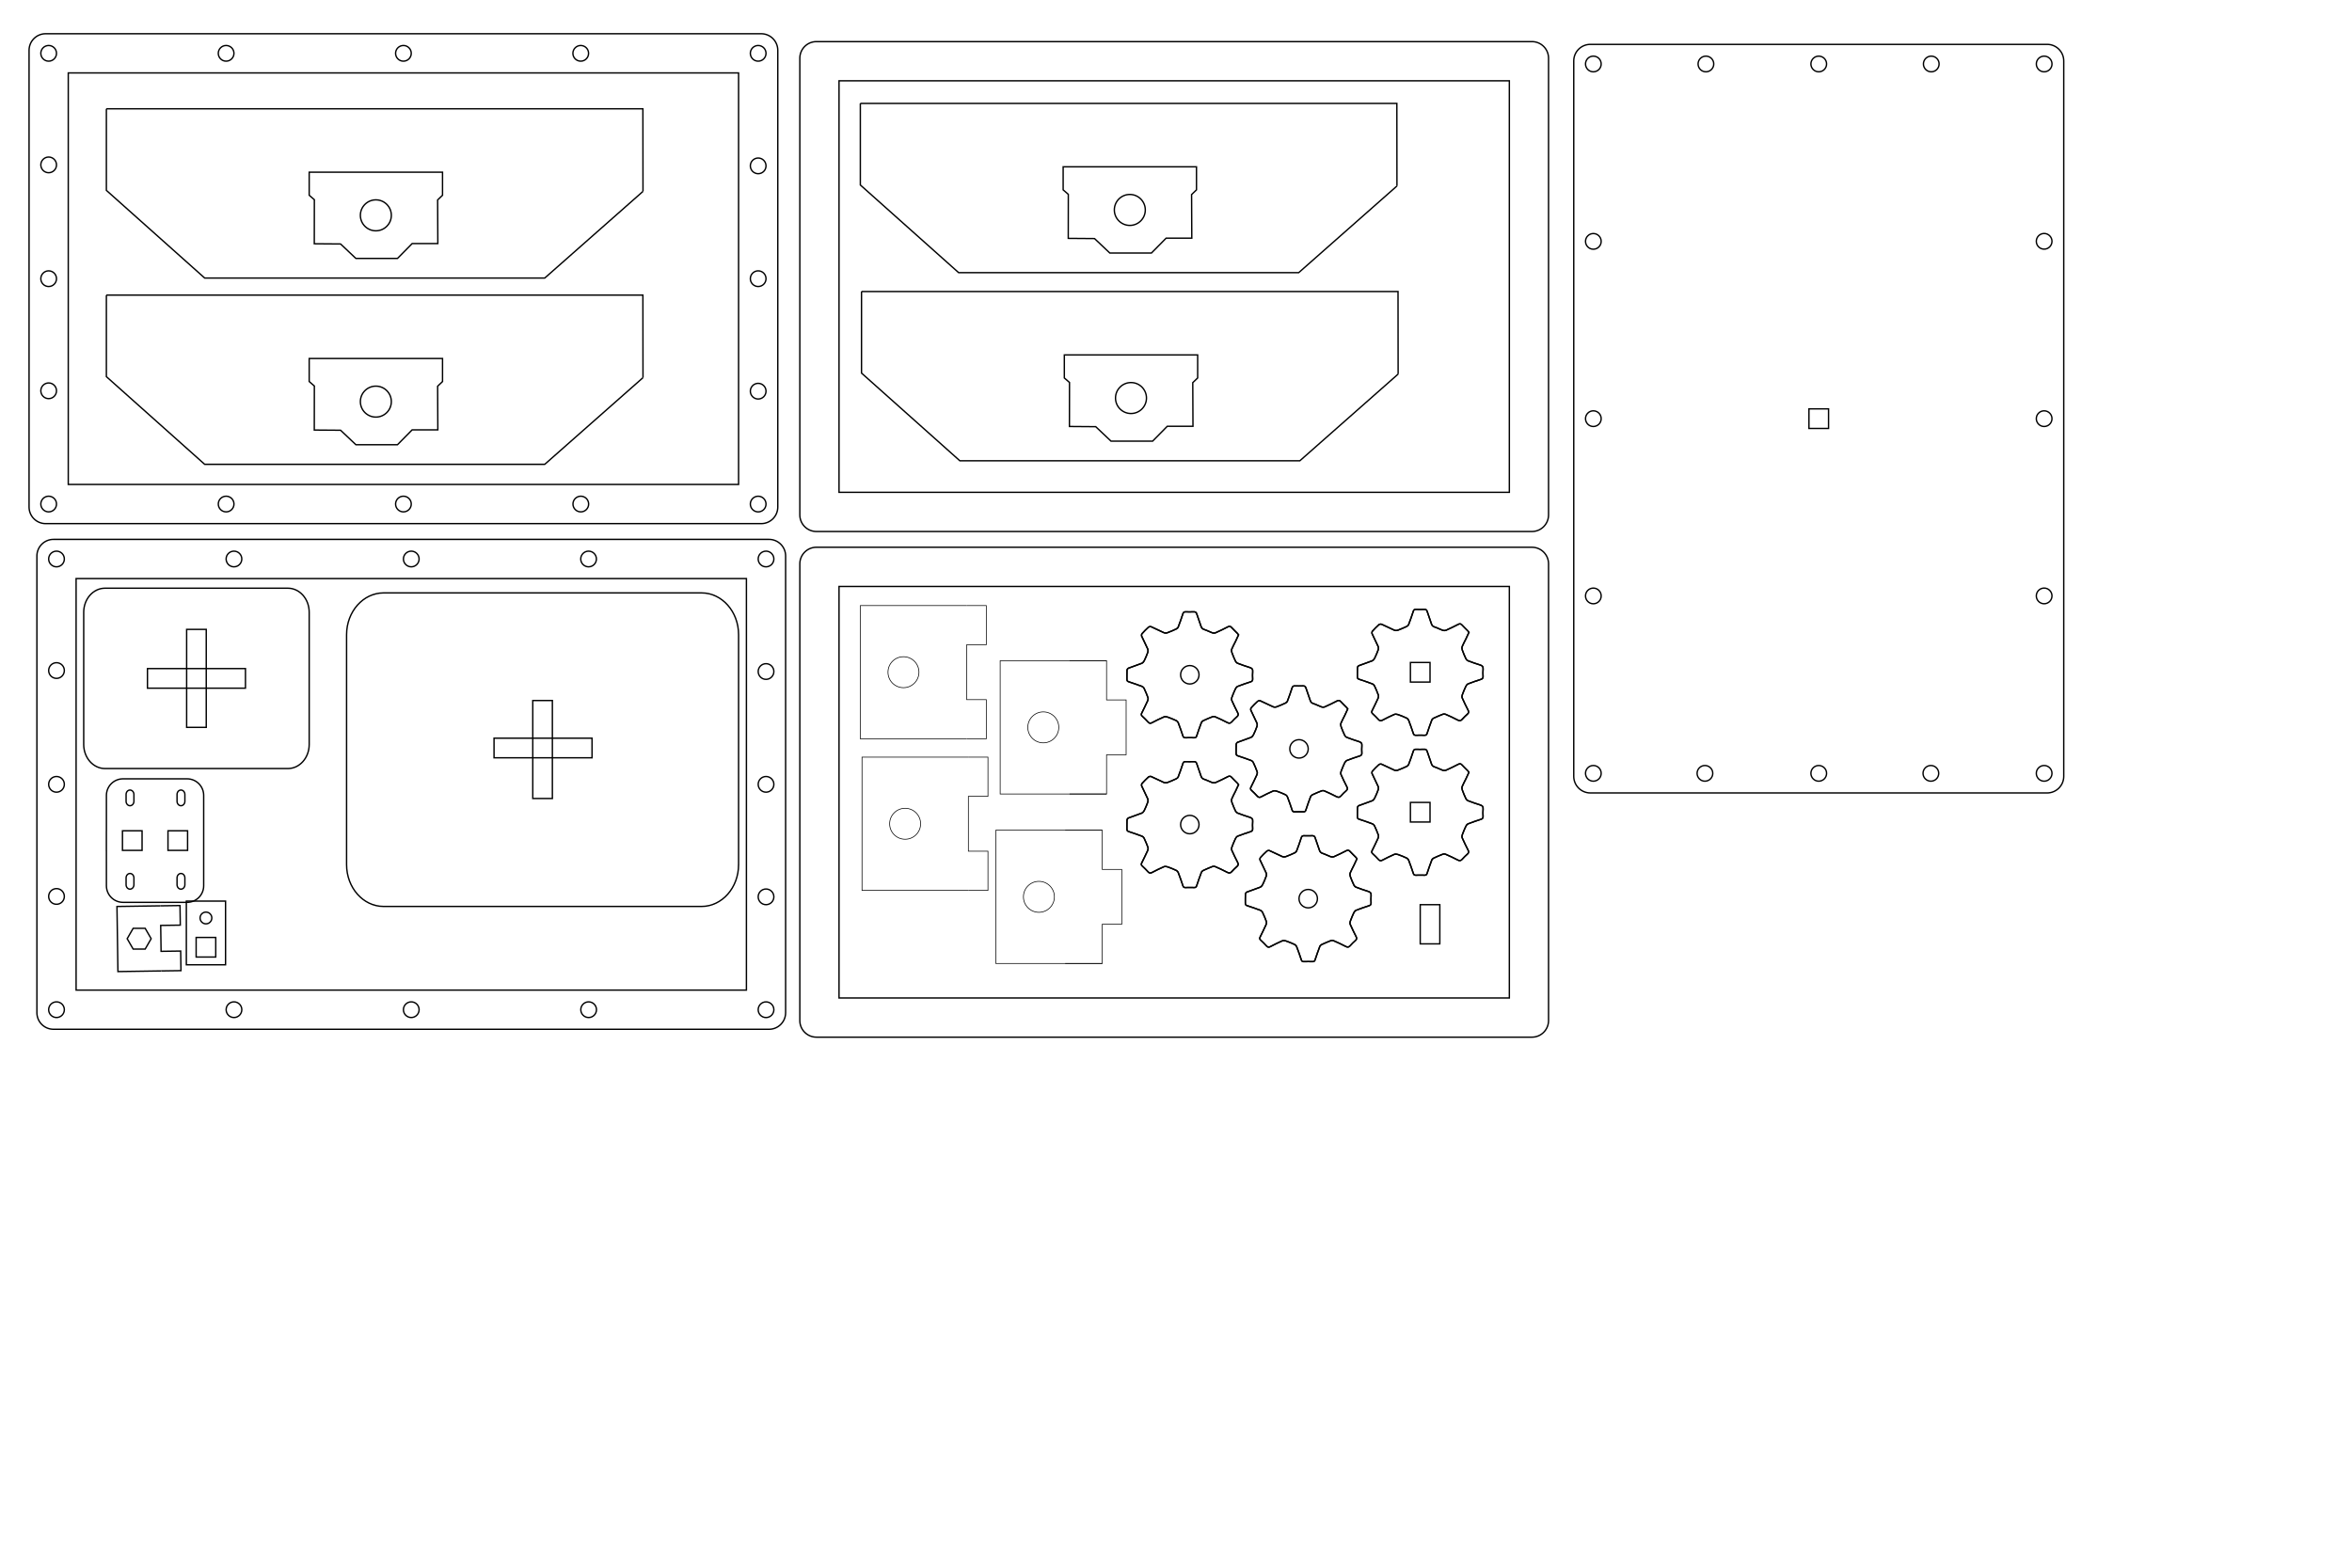 <?xml version="1.0" encoding="utf-8"?>
<!-- Generator: Adobe Illustrator 16.0.0, SVG Export Plug-In . SVG Version: 6.00 Build 0)  -->
<!DOCTYPE svg PUBLIC "-//W3C//DTD SVG 1.1//EN" "http://www.w3.org/Graphics/SVG/1.1/DTD/svg11.dtd">
<svg version="1.1" id="Layer_1" xmlns="http://www.w3.org/2000/svg" xmlns:xlink="http://www.w3.org/1999/xlink" x="0px" y="0px"
	 width="1700.79px" height="1133.86px" viewBox="0 0 1700.79 1133.86" enable-background="new 0 0 1700.79 1133.86"
	 xml:space="preserve">
<circle fill="none" stroke="#000000" cx="169.181" cy="404.294" r="5.669"/>
<rect x="55.032" y="418.467" fill="none" stroke="#000000" stroke-miterlimit="10" width="484.724" height="297.638"/>
<path fill="none" stroke="#000000" stroke-miterlimit="10" d="M568.104,732.45c0,6.629-5.373,12-12,12H38.686
	c-6.627,0-12-5.371-12-12v-330.33c0-6.627,5.373-12,12-12h517.418c6.627,0,12,5.373,12,12V732.45z"/>
<circle fill="none" stroke="#000000" cx="40.859" cy="404.294" r="5.669"/>
<circle fill="none" stroke="#000000" cx="40.859" cy="484.98" r="5.669"/>
<circle fill="none" stroke="#000000" cx="40.859" cy="648.368" r="5.669"/>
<circle fill="none" stroke="#000000" cx="40.859" cy="567.286" r="5.669"/>
<circle fill="none" stroke="#000000" cx="40.859" cy="730.277" r="5.669"/>
<circle fill="none" stroke="#000000" cx="169.192" cy="730.277" r="5.669"/>
<circle fill="none" stroke="#000000" cx="297.395" cy="730.277" r="5.669"/>
<circle fill="none" stroke="#000000" cx="425.661" cy="730.277" r="5.669"/>
<circle fill="none" stroke="#000000" cx="553.93" cy="730.294" r="5.669"/>
<circle fill="none" stroke="#000000" cx="553.93" cy="648.652" r="5.669"/>
<circle fill="none" stroke="#000000" cx="553.93" cy="567.285" r="5.669"/>
<circle fill="none" stroke="#000000" cx="553.93" cy="485.688" r="5.669"/>
<circle fill="none" stroke="#000000" cx="553.93" cy="404.294" r="5.669"/>
<circle fill="none" stroke="#000000" cx="425.615" cy="404.294" r="5.669"/>
<circle fill="none" stroke="#000000" cx="297.394" cy="404.294" r="5.669"/>
<rect x="606.721" y="424.164" fill="none" stroke="#000000" stroke-miterlimit="10" width="484.724" height="297.638"/>
<path fill="none" stroke="#000000" stroke-miterlimit="10" d="M1119.793,738.147c0,6.629-5.373,12-12,12H590.375
	c-6.627,0-12-5.371-12-12v-330.33c0-6.627,5.373-12,12-12h517.418c6.627,0,12,5.373,12,12V738.147z"/>
<rect x="606.721" y="58.44" fill="none" stroke="#000000" stroke-miterlimit="10" width="484.724" height="297.638"/>
<path fill="none" stroke="#000000" stroke-miterlimit="10" d="M1119.793,372.423c0,6.629-5.373,12-12,12H590.375
	c-6.627,0-12-5.371-12-12V42.094c0-6.627,5.373-12,12-12h517.418c6.627,0,12,5.373,12,12V372.423z"/>
<circle fill="none" stroke="#000000" cx="163.511" cy="38.57" r="5.669"/>
<rect x="49.362" y="52.743" fill="none" stroke="#000000" stroke-miterlimit="10" width="484.724" height="297.638"/>
<path fill="none" stroke="#000000" stroke-miterlimit="10" d="M562.434,366.727c0,6.629-5.373,12-12,12H33.016
	c-6.627,0-12-5.371-12-12V36.397c0-6.627,5.373-12,12-12h517.418c6.627,0,12,5.373,12,12V366.727z"/>
<circle fill="none" stroke="#000000" cx="35.189" cy="38.57" r="5.669"/>
<circle fill="none" stroke="#000000" cx="35.189" cy="119.256" r="5.669"/>
<circle fill="none" stroke="#000000" cx="35.189" cy="282.645" r="5.669"/>
<circle fill="none" stroke="#000000" cx="35.189" cy="201.562" r="5.669"/>
<circle fill="none" stroke="#000000" cx="35.189" cy="364.554" r="5.669"/>
<circle fill="none" stroke="#000000" cx="163.522" cy="364.554" r="5.669"/>
<circle fill="none" stroke="#000000" cx="291.725" cy="364.554" r="5.669"/>
<circle fill="none" stroke="#000000" cx="419.991" cy="364.554" r="5.669"/>
<circle fill="none" stroke="#000000" cx="548.26" cy="364.57" r="5.669"/>
<circle fill="none" stroke="#000000" cx="548.26" cy="282.929" r="5.669"/>
<circle fill="none" stroke="#000000" cx="548.26" cy="201.562" r="5.669"/>
<circle fill="none" stroke="#000000" cx="548.26" cy="119.965" r="5.669"/>
<circle fill="none" stroke="#000000" cx="548.26" cy="38.57" r="5.669"/>
<circle fill="none" stroke="#000000" cx="419.945" cy="38.57" r="5.669"/>
<circle fill="none" stroke="#000000" cx="291.724" cy="38.57" r="5.669"/>
<circle fill="none" stroke="#000000" cx="1152.189" cy="431.014" r="5.67"/>
<path fill="none" stroke="#000000" stroke-miterlimit="10" d="M1480.346,32.091c6.629,0,12,5.373,12,12v517.418
	c0,6.627-5.371,12-12,12h-330.329c-6.628,0-12-5.373-12-12l-0.001-517.418c0-6.627,5.373-12,12-12H1480.346z"/>
<circle fill="none" stroke="#000000" cx="1152.189" cy="559.335" r="5.669"/>
<circle fill="none" stroke="#000000" cx="1232.876" cy="559.335" r="5.669"/>
<circle fill="none" stroke="#000000" cx="1396.264" cy="559.335" r="5.669"/>
<circle fill="none" stroke="#000000" cx="1315.182" cy="559.335" r="5.669"/>
<circle fill="none" stroke="#000000" cx="1478.173" cy="559.335" r="5.669"/>
<circle fill="none" stroke="#000000" cx="1478.173" cy="431.002" r="5.67"/>
<circle fill="none" stroke="#000000" cx="1478.173" cy="302.8" r="5.669"/>
<circle fill="none" stroke="#000000" cx="1478.173" cy="174.533" r="5.67"/>
<circle fill="none" stroke="#000000" cx="1478.189" cy="46.264" r="5.669"/>
<circle fill="none" stroke="#000000" cx="1396.548" cy="46.264" r="5.669"/>
<circle fill="none" stroke="#000000" cx="1315.181" cy="46.264" r="5.669"/>
<circle fill="none" stroke="#000000" cx="1233.584" cy="46.264" r="5.669"/>
<circle fill="none" stroke="#000000" cx="1152.189" cy="46.264" r="5.669"/>
<circle fill="none" stroke="#000000" cx="1152.189" cy="174.58" r="5.669"/>
<circle fill="none" stroke="#000000" cx="1152.189" cy="302.8" r="5.669"/>
<g>
	<g>
		<path fill="none" stroke="#000000" stroke-miterlimit="10" d="M1060.049,563.312c-0.896,1.852-1.935,3.645-2.706,5.551
			c-0.288,0.714-0.201,1.738,0.068,2.49c0.766,2.148,1.651,4.259,2.627,6.319c0.293,0.618,0.947,1.241,1.582,1.483
			c2.834,1.082,5.696,2.103,8.595,2.992c1.606,0.493,2.447,1.191,2.248,3.034c-0.189,1.747-0.096,3.531-0.021,5.291
			c0.046,1.157-0.37,1.73-1.498,2.094c-3.122,0.999-6.226,2.061-9.278,3.252c-0.693,0.271-1.339,1.078-1.678,1.793
			c-0.984,2.068-1.857,4.2-2.642,6.353c-0.228,0.622-0.231,1.504,0.036,2.102c1.308,2.926,2.683,5.83,4.162,8.676
			c0.62,1.191,0.686,2.027-0.403,2.968c-1.331,1.153-2.587,2.411-3.759,3.724c-1.006,1.124-1.87,1.325-3.289,0.564
			c-2.878-1.551-5.879-2.871-8.869-4.2c-0.518-0.234-1.293-0.222-1.832-0.009c-2.249,0.874-4.472,1.818-6.655,2.842
			c-0.564,0.268-1.166,0.836-1.38,1.404c-1.201,3.172-2.329,6.378-3.387,9.6c-0.313,0.966-0.729,1.396-1.782,1.363
			c-2.126-0.067-4.259-0.063-6.387,0.004c-1.036,0.033-1.487-0.363-1.81-1.338c-1.045-3.176-2.149-6.335-3.354-9.453
			c-0.257-0.669-0.924-1.354-1.578-1.663c-2.008-0.949-4.076-1.797-6.175-2.517c-0.809-0.275-1.903-0.405-2.639-0.087
			c-2.944,1.282-5.828,2.716-8.674,4.208c-1.129,0.59-1.875,0.435-2.704-0.46c-1.362-1.475-2.767-2.917-4.253-4.259
			c-0.779-0.706-0.848-1.328-0.422-2.197c1.467-2.988,2.95-5.965,4.323-8.994c0.306-0.673,0.441-1.635,0.203-2.299
			c-0.805-2.257-1.751-4.472-2.783-6.637c-0.293-0.618-0.968-1.232-1.609-1.475c-3.126-1.179-6.29-2.262-9.462-3.311
			c-0.948-0.313-1.379-0.79-1.356-1.813c0.049-2.19-0.056-4.389,0.065-6.57c0.029-0.522,0.591-1.282,1.082-1.471
			c3.172-1.221,6.417-2.257,9.581-3.502c0.721-0.284,1.41-1.062,1.764-1.785c0.978-1.997,1.859-4.058,2.596-6.151
			c0.261-0.744,0.25-1.785-0.067-2.495c-1.379-3.102-2.957-6.11-4.353-9.203c-0.216-0.48-0.077-1.412,0.27-1.806
			c1.452-1.634,2.992-3.205,4.626-4.659c0.441-0.389,1.457-0.585,1.981-0.352c3.099,1.358,6.105,2.93,9.205,4.292
			c0.706,0.31,1.736,0.318,2.468,0.055c2.198-0.798,4.346-1.747,6.465-2.741c0.564-0.264,1.183-0.812,1.398-1.375
			c1.21-3.177,2.378-6.378,3.396-9.621c0.355-1.128,0.919-1.421,1.954-1.399c1.949,0.037,3.903,0.092,5.844-0.009
			c1.235-0.067,1.85,0.317,2.236,1.529c0.959,3.009,2.129,5.952,3.082,8.961c0.403,1.274,1.063,1.905,2.359,2.315
			c1.943,0.609,3.747,1.65,5.674,2.327c0.754,0.268,1.801,0.317,2.512,0.009c2.988-1.316,5.928-2.754,8.826-4.259
			c1.107-0.572,1.85-0.502,2.695,0.418c1.356,1.479,2.828,2.851,4.234,4.283c0.323,0.331,0.574,0.731,0.842,1.074
			C1061.48,560.231,1060.788,561.786,1060.049,563.312z"/>
		<path fill-rule="evenodd" clip-rule="evenodd" fill="none" stroke="#000000" stroke-miterlimit="10" d="M1062.245,558.572
			c-0.765,1.659-1.457,3.214-2.196,4.739c-0.896,1.852-1.935,3.645-2.706,5.551c-0.288,0.714-0.201,1.738,0.068,2.49
			c0.766,2.148,1.651,4.259,2.627,6.319c0.293,0.618,0.947,1.241,1.582,1.483c2.834,1.082,5.696,2.103,8.595,2.992
			c1.606,0.493,2.447,1.191,2.248,3.034c-0.189,1.747-0.096,3.531-0.021,5.291c0.046,1.157-0.37,1.73-1.498,2.094
			c-3.122,0.999-6.226,2.061-9.278,3.252c-0.693,0.271-1.339,1.078-1.678,1.793c-0.984,2.068-1.857,4.2-2.642,6.353
			c-0.228,0.622-0.231,1.504,0.036,2.102c1.308,2.926,2.683,5.83,4.162,8.676c0.62,1.191,0.686,2.027-0.403,2.968
			c-1.331,1.153-2.587,2.411-3.759,3.724c-1.006,1.124-1.87,1.325-3.289,0.564c-2.878-1.551-5.879-2.871-8.869-4.2
			c-0.518-0.234-1.293-0.222-1.832-0.009c-2.249,0.874-4.472,1.818-6.655,2.842c-0.564,0.268-1.166,0.836-1.38,1.404
			c-1.201,3.172-2.329,6.378-3.387,9.6c-0.313,0.966-0.729,1.396-1.782,1.363c-2.126-0.067-4.259-0.063-6.387,0.004
			c-1.036,0.033-1.487-0.363-1.81-1.338c-1.045-3.176-2.149-6.335-3.354-9.453c-0.257-0.669-0.924-1.354-1.578-1.663
			c-2.008-0.949-4.076-1.797-6.175-2.517c-0.809-0.275-1.903-0.405-2.639-0.087c-2.944,1.282-5.828,2.716-8.674,4.208
			c-1.129,0.59-1.875,0.435-2.704-0.46c-1.362-1.475-2.767-2.917-4.253-4.259c-0.779-0.706-0.848-1.328-0.422-2.197
			c1.467-2.988,2.95-5.965,4.323-8.994c0.306-0.673,0.441-1.635,0.203-2.299c-0.805-2.257-1.751-4.472-2.783-6.637
			c-0.293-0.618-0.968-1.232-1.609-1.475c-3.126-1.179-6.29-2.262-9.462-3.311c-0.948-0.313-1.379-0.79-1.356-1.813
			c0.049-2.19-0.056-4.389,0.065-6.57c0.029-0.522,0.591-1.282,1.082-1.471c3.172-1.221,6.417-2.257,9.581-3.502
			c0.721-0.284,1.41-1.062,1.764-1.785c0.978-1.997,1.859-4.058,2.596-6.151c0.261-0.744,0.25-1.785-0.067-2.495
			c-1.379-3.102-2.957-6.11-4.353-9.203c-0.216-0.48-0.077-1.412,0.27-1.806c1.452-1.634,2.992-3.205,4.626-4.659
			c0.441-0.389,1.457-0.585,1.981-0.352c3.099,1.358,6.105,2.93,9.205,4.292c0.706,0.31,1.736,0.318,2.468,0.055
			c2.198-0.798,4.346-1.747,6.465-2.741c0.564-0.264,1.183-0.812,1.398-1.375c1.21-3.177,2.378-6.378,3.396-9.621
			c0.355-1.128,0.919-1.421,1.954-1.399c1.949,0.037,3.903,0.092,5.844-0.009c1.235-0.067,1.85,0.317,2.236,1.529
			c0.959,3.009,2.129,5.952,3.082,8.961c0.403,1.274,1.063,1.905,2.359,2.315c1.943,0.609,3.747,1.65,5.674,2.327
			c0.754,0.268,1.801,0.317,2.512,0.009c2.988-1.316,5.928-2.754,8.826-4.259c1.107-0.572,1.85-0.502,2.695,0.418
			c1.356,1.479,2.828,2.851,4.234,4.283C1061.727,557.829,1061.978,558.229,1062.245,558.572z"/>
	</g>
</g>
<rect x="1027" y="654.322" fill="none" stroke="#000000" stroke-miterlimit="10" width="14.173" height="28.346"/>
<rect x="1019.913" y="580.368" fill="none" stroke="#000000" stroke-miterlimit="10" width="14.174" height="14.173"/>
<rect x="1308.094" y="295.714" fill="none" stroke="#000000" stroke-miterlimit="10" width="14.174" height="14.173"/>
<g>
	<g>
		<path fill="none" stroke="#000000" stroke-miterlimit="10" d="M1060.049,462.092c-0.896,1.852-1.935,3.645-2.706,5.551
			c-0.288,0.714-0.201,1.738,0.068,2.49c0.766,2.148,1.651,4.259,2.627,6.319c0.293,0.618,0.947,1.241,1.582,1.483
			c2.834,1.082,5.696,2.103,8.595,2.992c1.606,0.493,2.447,1.191,2.248,3.034c-0.189,1.747-0.096,3.531-0.021,5.291
			c0.046,1.157-0.37,1.73-1.498,2.094c-3.122,0.999-6.226,2.061-9.278,3.252c-0.693,0.271-1.339,1.078-1.678,1.793
			c-0.984,2.068-1.857,4.2-2.642,6.353c-0.228,0.622-0.231,1.504,0.036,2.102c1.308,2.926,2.683,5.83,4.162,8.676
			c0.62,1.191,0.686,2.027-0.403,2.968c-1.331,1.153-2.587,2.411-3.759,3.724c-1.006,1.124-1.87,1.325-3.289,0.564
			c-2.878-1.551-5.879-2.871-8.869-4.2c-0.518-0.234-1.293-0.222-1.832-0.009c-2.249,0.874-4.472,1.818-6.655,2.842
			c-0.564,0.268-1.166,0.836-1.38,1.404c-1.201,3.172-2.329,6.378-3.387,9.6c-0.313,0.966-0.729,1.396-1.782,1.363
			c-2.126-0.067-4.259-0.063-6.387,0.004c-1.036,0.033-1.487-0.363-1.81-1.338c-1.045-3.176-2.149-6.335-3.354-9.453
			c-0.257-0.669-0.924-1.354-1.578-1.663c-2.008-0.949-4.076-1.797-6.175-2.517c-0.809-0.275-1.903-0.405-2.639-0.087
			c-2.944,1.282-5.828,2.716-8.674,4.208c-1.129,0.59-1.875,0.435-2.704-0.46c-1.362-1.475-2.767-2.917-4.253-4.259
			c-0.779-0.706-0.848-1.328-0.422-2.197c1.467-2.988,2.95-5.965,4.323-8.994c0.306-0.673,0.441-1.635,0.203-2.299
			c-0.805-2.257-1.751-4.472-2.783-6.637c-0.293-0.618-0.968-1.232-1.609-1.475c-3.126-1.179-6.29-2.262-9.462-3.311
			c-0.948-0.313-1.379-0.79-1.356-1.813c0.049-2.19-0.056-4.389,0.065-6.57c0.029-0.522,0.591-1.282,1.082-1.471
			c3.172-1.221,6.417-2.257,9.581-3.502c0.721-0.284,1.41-1.062,1.764-1.785c0.978-1.997,1.859-4.058,2.596-6.151
			c0.261-0.744,0.25-1.785-0.067-2.495c-1.379-3.102-2.957-6.11-4.353-9.203c-0.216-0.48-0.077-1.412,0.27-1.806
			c1.452-1.634,2.992-3.205,4.626-4.659c0.441-0.389,1.457-0.585,1.981-0.352c3.099,1.358,6.105,2.93,9.205,4.292
			c0.706,0.31,1.736,0.318,2.468,0.055c2.198-0.798,4.346-1.747,6.465-2.741c0.564-0.264,1.183-0.812,1.398-1.375
			c1.21-3.177,2.378-6.378,3.396-9.621c0.355-1.128,0.919-1.421,1.954-1.399c1.949,0.037,3.903,0.092,5.844-0.009
			c1.235-0.067,1.85,0.317,2.236,1.529c0.959,3.009,2.129,5.952,3.082,8.961c0.403,1.274,1.063,1.905,2.359,2.315
			c1.943,0.609,3.747,1.65,5.674,2.327c0.754,0.268,1.801,0.317,2.512,0.009c2.988-1.316,5.928-2.754,8.826-4.259
			c1.107-0.572,1.85-0.502,2.695,0.418c1.356,1.479,2.828,2.851,4.234,4.283c0.323,0.331,0.574,0.731,0.842,1.074
			C1061.48,459.012,1060.788,460.567,1060.049,462.092z"/>
		<path fill-rule="evenodd" clip-rule="evenodd" fill="none" stroke="#000000" stroke-miterlimit="10" d="M1062.245,457.353
			c-0.765,1.659-1.457,3.214-2.196,4.739c-0.896,1.852-1.935,3.645-2.706,5.551c-0.288,0.714-0.201,1.738,0.068,2.49
			c0.766,2.148,1.651,4.259,2.627,6.319c0.293,0.618,0.947,1.241,1.582,1.483c2.834,1.082,5.696,2.103,8.595,2.992
			c1.606,0.493,2.447,1.191,2.248,3.034c-0.189,1.747-0.096,3.531-0.021,5.291c0.046,1.157-0.37,1.73-1.498,2.094
			c-3.122,0.999-6.226,2.061-9.278,3.252c-0.693,0.271-1.339,1.078-1.678,1.793c-0.984,2.068-1.857,4.2-2.642,6.353
			c-0.228,0.622-0.231,1.504,0.036,2.102c1.308,2.926,2.683,5.83,4.162,8.676c0.62,1.191,0.686,2.027-0.403,2.968
			c-1.331,1.153-2.587,2.411-3.759,3.724c-1.006,1.124-1.87,1.325-3.289,0.564c-2.878-1.551-5.879-2.871-8.869-4.2
			c-0.518-0.234-1.293-0.222-1.832-0.009c-2.249,0.874-4.472,1.818-6.655,2.842c-0.564,0.268-1.166,0.836-1.38,1.404
			c-1.201,3.172-2.329,6.378-3.387,9.6c-0.313,0.966-0.729,1.396-1.782,1.363c-2.126-0.067-4.259-0.063-6.387,0.004
			c-1.036,0.033-1.487-0.363-1.81-1.338c-1.045-3.176-2.149-6.335-3.354-9.453c-0.257-0.669-0.924-1.354-1.578-1.663
			c-2.008-0.949-4.076-1.797-6.175-2.517c-0.809-0.275-1.903-0.405-2.639-0.087c-2.944,1.282-5.828,2.716-8.674,4.208
			c-1.129,0.59-1.875,0.435-2.704-0.46c-1.362-1.475-2.767-2.917-4.253-4.259c-0.779-0.706-0.848-1.328-0.422-2.197
			c1.467-2.988,2.95-5.965,4.323-8.994c0.306-0.673,0.441-1.635,0.203-2.299c-0.805-2.257-1.751-4.472-2.783-6.637
			c-0.293-0.618-0.968-1.232-1.609-1.475c-3.126-1.179-6.29-2.262-9.462-3.311c-0.948-0.313-1.379-0.79-1.356-1.813
			c0.049-2.19-0.056-4.389,0.065-6.57c0.029-0.522,0.591-1.282,1.082-1.471c3.172-1.221,6.417-2.257,9.581-3.502
			c0.721-0.284,1.41-1.062,1.764-1.785c0.978-1.997,1.859-4.058,2.596-6.151c0.261-0.744,0.25-1.785-0.067-2.495
			c-1.379-3.102-2.957-6.11-4.353-9.203c-0.216-0.48-0.077-1.412,0.27-1.806c1.452-1.634,2.992-3.205,4.626-4.659
			c0.441-0.389,1.457-0.585,1.981-0.352c3.099,1.358,6.105,2.93,9.205,4.292c0.706,0.31,1.736,0.318,2.468,0.055
			c2.198-0.798,4.346-1.747,6.465-2.741c0.564-0.264,1.183-0.812,1.398-1.375c1.21-3.177,2.378-6.378,3.396-9.621
			c0.355-1.128,0.919-1.421,1.954-1.399c1.949,0.037,3.903,0.092,5.844-0.009c1.235-0.067,1.85,0.317,2.236,1.529
			c0.959,3.009,2.129,5.952,3.082,8.961c0.403,1.274,1.063,1.905,2.359,2.315c1.943,0.609,3.747,1.65,5.674,2.327
			c0.754,0.268,1.801,0.317,2.512,0.009c2.988-1.316,5.928-2.754,8.826-4.259c1.107-0.572,1.85-0.502,2.695,0.418
			c1.356,1.479,2.828,2.851,4.234,4.283C1061.727,456.61,1061.978,457.01,1062.245,457.353z"/>
	</g>
</g>
<rect x="1019.913" y="479.149" fill="none" stroke="#000000" stroke-miterlimit="10" width="14.174" height="14.173"/>
<circle fill="none" stroke="#000000" stroke-miterlimit="10" cx="271.795" cy="155.739" r="11.196"/>
<polygon fill="none" stroke="#000000" stroke-miterlimit="10" points="223.586,124.559 320.004,124.559 320.004,141.219 
	316.465,144.609 316.614,176.158 298.038,176.158 287.422,186.922 257.347,186.922 246.29,176.453 227.271,176.307 227.32,144.461 
	223.586,141.219 "/>
<polyline fill="none" stroke="#000000" stroke-miterlimit="10" points="76.926,78.691 76.926,137.684 148.01,201.096 
	393.926,201.096 464.965,138.42 "/>
<polyline fill="none" stroke="#000000" stroke-miterlimit="10" points="464.965,138.42 464.893,78.692 76.926,78.691 "/>
<circle fill="none" stroke="#000000" stroke-miterlimit="10" cx="271.795" cy="290.47" r="11.196"/>
<polygon fill="none" stroke="#000000" stroke-miterlimit="10" points="223.586,259.289 320.004,259.289 320.004,275.949 
	316.465,279.34 316.613,310.889 298.037,310.889 287.422,321.652 257.347,321.652 246.29,311.184 227.271,311.037 227.32,279.191 
	223.586,275.949 "/>
<polyline fill="none" stroke="#000000" stroke-miterlimit="10" points="76.926,213.422 76.926,272.414 148.01,335.826 
	393.926,335.826 464.965,273.15 "/>
<polyline fill="none" stroke="#000000" stroke-miterlimit="10" points="464.965,273.15 464.893,213.423 76.926,213.422 "/>
<path fill="none" stroke="#000000" stroke-miterlimit="10" d="M60.531,442.82c0-9.605,6.894-17.393,15.396-17.393H208.19
	c8.504,0,15.396,7.787,15.396,17.393v95.658c0,9.607-6.892,17.393-15.396,17.393H75.927c-8.502,0-15.396-7.785-15.396-17.393V442.82
	z"/>
<rect x="106.625" y="483.562" fill="none" stroke="#000000" stroke-miterlimit="10" width="70.867" height="14.174"/>
<rect x="134.972" y="455.217" fill="none" stroke="#000000" stroke-miterlimit="10" width="14.174" height="70.865"/>
<circle fill="none" stroke="#000000" stroke-miterlimit="10" cx="817" cy="151.841" r="11.196"/>
<polygon fill="none" stroke="#000000" stroke-miterlimit="10" points="768.791,120.661 865.209,120.661 865.209,137.321 
	861.671,140.711 861.818,172.26 843.242,172.26 832.627,183.024 802.552,183.024 791.495,172.555 772.477,172.409 772.525,140.563 
	768.791,137.321 "/>
<polyline fill="none" stroke="#000000" stroke-miterlimit="10" points="622.131,74.793 622.131,133.786 693.215,197.198 
	939.131,197.198 1010.171,134.522 "/>
<polyline fill="none" stroke="#000000" stroke-miterlimit="10" points="1010.171,134.522 1010.098,74.794 622.131,74.793 "/>
<circle fill="none" stroke="#000000" stroke-miterlimit="10" cx="817.85" cy="287.889" r="11.196"/>
<polygon fill="none" stroke="#000000" stroke-miterlimit="10" points="769.641,256.708 866.059,256.708 866.059,273.369 
	862.52,276.759 862.668,308.308 844.092,308.308 833.477,319.072 803.4,319.072 792.344,308.603 773.326,308.457 773.375,276.611 
	769.641,273.369 "/>
<polyline fill="none" stroke="#000000" stroke-miterlimit="10" points="622.98,210.841 622.98,269.833 694.064,333.246 
	939.98,333.246 1011.02,270.57 "/>
<polyline fill="none" stroke="#000000" stroke-miterlimit="10" points="1011.02,270.57 1010.947,210.842 622.98,210.841 "/>
<path fill="none" stroke="#000000" stroke-miterlimit="10" d="M534.086,625.367c0,16.699-11.983,30.236-26.764,30.236H277.385
	c-14.782,0-26.764-13.537-26.764-30.236V459.068c0-16.699,11.981-30.236,26.764-30.236h229.938c14.78,0,26.764,13.537,26.764,30.236
	V625.367z"/>
<rect x="357.252" y="533.909" fill="none" stroke="#000000" stroke-miterlimit="10" width="70.866" height="14.174"/>
<rect x="385.267" y="506.666" fill="none" stroke="#000000" stroke-miterlimit="10" width="14.174" height="70.865"/>
<g>
	<g>
		<path fill="none" stroke="#000000" stroke-miterlimit="10" d="M893.439,463.903c-0.896,1.852-1.935,3.645-2.706,5.551
			c-0.288,0.714-0.201,1.738,0.068,2.49c0.766,2.148,1.651,4.259,2.627,6.319c0.293,0.618,0.947,1.241,1.582,1.483
			c2.835,1.082,5.696,2.103,8.595,2.992c1.607,0.493,2.447,1.191,2.248,3.034c-0.189,1.747-0.096,3.531-0.02,5.291
			c0.045,1.157-0.371,1.73-1.498,2.094c-3.123,0.999-6.227,2.061-9.279,3.252c-0.693,0.271-1.339,1.078-1.678,1.793
			c-0.984,2.068-1.857,4.2-2.642,6.353c-0.228,0.622-0.231,1.504,0.036,2.102c1.308,2.926,2.683,5.83,4.162,8.676
			c0.62,1.191,0.686,2.027-0.403,2.968c-1.331,1.153-2.587,2.411-3.759,3.724c-1.006,1.124-1.87,1.325-3.289,0.564
			c-2.878-1.551-5.879-2.871-8.869-4.2c-0.518-0.234-1.293-0.222-1.832-0.009c-2.249,0.874-4.472,1.818-6.655,2.842
			c-0.564,0.268-1.166,0.836-1.38,1.404c-1.201,3.172-2.329,6.378-3.387,9.6c-0.313,0.966-0.729,1.396-1.782,1.363
			c-2.126-0.067-4.259-0.063-6.387,0.004c-1.036,0.033-1.487-0.363-1.81-1.338c-1.045-3.176-2.149-6.335-3.354-9.453
			c-0.257-0.669-0.924-1.354-1.578-1.663c-2.008-0.949-4.076-1.797-6.175-2.517c-0.809-0.275-1.903-0.405-2.639-0.087
			c-2.944,1.282-5.828,2.716-8.674,4.208c-1.129,0.59-1.875,0.435-2.704-0.46c-1.362-1.475-2.767-2.917-4.253-4.259
			c-0.779-0.706-0.848-1.328-0.422-2.197c1.467-2.988,2.95-5.965,4.323-8.994c0.306-0.673,0.441-1.635,0.203-2.299
			c-0.805-2.257-1.751-4.472-2.783-6.637c-0.293-0.618-0.968-1.232-1.609-1.475c-3.126-1.179-6.29-2.262-9.462-3.311
			c-0.948-0.313-1.379-0.79-1.356-1.813c0.049-2.19-0.056-4.389,0.065-6.57c0.029-0.522,0.591-1.282,1.082-1.471
			c3.172-1.221,6.417-2.257,9.581-3.502c0.721-0.284,1.41-1.062,1.764-1.785c0.978-1.997,1.859-4.058,2.596-6.151
			c0.261-0.744,0.25-1.785-0.067-2.495c-1.379-3.102-2.957-6.11-4.353-9.203c-0.216-0.48-0.077-1.412,0.27-1.806
			c1.452-1.634,2.992-3.205,4.626-4.659c0.441-0.389,1.457-0.585,1.981-0.352c3.099,1.358,6.105,2.93,9.205,4.292
			c0.706,0.31,1.736,0.318,2.468,0.055c2.198-0.798,4.346-1.747,6.465-2.741c0.564-0.264,1.183-0.812,1.398-1.375
			c1.21-3.177,2.378-6.378,3.396-9.621c0.355-1.128,0.919-1.421,1.954-1.4c1.949,0.038,3.903,0.092,5.844-0.008
			c1.235-0.067,1.85,0.317,2.236,1.529c0.959,3.009,2.129,5.952,3.082,8.961c0.403,1.274,1.063,1.905,2.359,2.315
			c1.943,0.609,3.747,1.65,5.674,2.327c0.754,0.268,1.801,0.317,2.512,0.009c2.988-1.316,5.928-2.754,8.826-4.259
			c1.107-0.572,1.85-0.502,2.695,0.418c1.356,1.479,2.828,2.851,4.234,4.283c0.323,0.331,0.574,0.731,0.842,1.074
			C894.871,460.823,894.179,462.378,893.439,463.903z"/>
		<path fill-rule="evenodd" clip-rule="evenodd" fill="none" stroke="#000000" stroke-miterlimit="10" d="M895.636,459.164
			c-0.765,1.659-1.457,3.214-2.196,4.739c-0.896,1.852-1.935,3.645-2.706,5.551c-0.288,0.714-0.201,1.738,0.068,2.49
			c0.766,2.148,1.651,4.259,2.627,6.319c0.293,0.618,0.947,1.241,1.582,1.483c2.835,1.082,5.696,2.103,8.595,2.992
			c1.607,0.493,2.447,1.191,2.248,3.034c-0.189,1.747-0.096,3.531-0.02,5.291c0.045,1.157-0.371,1.73-1.498,2.094
			c-3.123,0.999-6.227,2.061-9.279,3.252c-0.693,0.271-1.339,1.078-1.678,1.793c-0.984,2.068-1.857,4.2-2.642,6.353
			c-0.228,0.622-0.231,1.504,0.036,2.102c1.308,2.926,2.683,5.83,4.162,8.676c0.62,1.191,0.686,2.027-0.403,2.968
			c-1.331,1.153-2.587,2.411-3.759,3.724c-1.006,1.124-1.87,1.325-3.289,0.564c-2.878-1.551-5.879-2.871-8.869-4.2
			c-0.518-0.234-1.293-0.222-1.832-0.009c-2.249,0.874-4.472,1.818-6.655,2.842c-0.564,0.268-1.166,0.836-1.38,1.404
			c-1.201,3.172-2.329,6.378-3.387,9.6c-0.313,0.966-0.729,1.396-1.782,1.363c-2.126-0.067-4.259-0.063-6.387,0.004
			c-1.036,0.033-1.487-0.363-1.81-1.338c-1.045-3.176-2.149-6.335-3.354-9.453c-0.257-0.669-0.924-1.354-1.578-1.663
			c-2.008-0.949-4.076-1.797-6.175-2.517c-0.809-0.275-1.903-0.405-2.639-0.087c-2.944,1.282-5.828,2.716-8.674,4.208
			c-1.129,0.59-1.875,0.435-2.704-0.46c-1.362-1.475-2.767-2.917-4.253-4.259c-0.779-0.706-0.848-1.328-0.422-2.197
			c1.467-2.988,2.95-5.965,4.323-8.994c0.306-0.673,0.441-1.635,0.203-2.299c-0.805-2.257-1.751-4.472-2.783-6.637
			c-0.293-0.618-0.968-1.232-1.609-1.475c-3.126-1.179-6.29-2.262-9.462-3.311c-0.948-0.313-1.379-0.79-1.356-1.813
			c0.049-2.19-0.056-4.389,0.065-6.57c0.029-0.522,0.591-1.282,1.082-1.471c3.172-1.221,6.417-2.257,9.581-3.502
			c0.721-0.284,1.41-1.062,1.764-1.785c0.978-1.997,1.859-4.058,2.596-6.151c0.261-0.744,0.25-1.785-0.067-2.495
			c-1.379-3.102-2.957-6.11-4.353-9.203c-0.216-0.48-0.077-1.412,0.27-1.806c1.452-1.634,2.992-3.205,4.626-4.659
			c0.441-0.389,1.457-0.585,1.981-0.352c3.099,1.358,6.105,2.93,9.205,4.292c0.706,0.31,1.736,0.318,2.468,0.055
			c2.198-0.798,4.346-1.747,6.465-2.741c0.564-0.264,1.183-0.812,1.398-1.375c1.21-3.177,2.378-6.378,3.396-9.621
			c0.355-1.128,0.919-1.421,1.954-1.4c1.949,0.038,3.903,0.092,5.844-0.008c1.235-0.067,1.85,0.317,2.236,1.529
			c0.959,3.009,2.129,5.952,3.082,8.961c0.403,1.274,1.063,1.905,2.359,2.315c1.943,0.609,3.747,1.65,5.674,2.327
			c0.754,0.268,1.801,0.317,2.512,0.009c2.988-1.316,5.928-2.754,8.826-4.259c1.107-0.572,1.85-0.502,2.695,0.418
			c1.356,1.479,2.828,2.851,4.234,4.283C895.117,458.421,895.368,458.821,895.636,459.164z"/>
	</g>
</g>
<circle fill="none" stroke="#000000" stroke-miterlimit="10" cx="860.391" cy="488.048" r="6.662"/>
<g>
	<g>
		<path fill="none" stroke="#000000" stroke-miterlimit="10" d="M979.059,625.835c-0.896,1.852-1.935,3.645-2.706,5.551
			c-0.288,0.714-0.201,1.738,0.068,2.49c0.766,2.148,1.651,4.259,2.627,6.319c0.293,0.618,0.947,1.241,1.582,1.483
			c2.834,1.082,5.696,2.103,8.595,2.992c1.606,0.493,2.447,1.191,2.248,3.034c-0.189,1.747-0.096,3.531-0.021,5.291
			c0.046,1.157-0.37,1.73-1.498,2.094c-3.122,0.999-6.226,2.061-9.278,3.252c-0.693,0.271-1.339,1.078-1.678,1.793
			c-0.984,2.068-1.857,4.2-2.642,6.353c-0.228,0.622-0.231,1.504,0.036,2.102c1.308,2.926,2.683,5.83,4.162,8.676
			c0.62,1.191,0.686,2.027-0.403,2.968c-1.331,1.153-2.587,2.411-3.759,3.724c-1.006,1.124-1.87,1.325-3.289,0.564
			c-2.878-1.551-5.879-2.871-8.869-4.2c-0.518-0.234-1.293-0.222-1.832-0.009c-2.249,0.874-4.472,1.818-6.655,2.842
			c-0.564,0.268-1.166,0.836-1.38,1.404c-1.201,3.172-2.329,6.378-3.387,9.6c-0.313,0.966-0.729,1.396-1.782,1.363
			c-2.126-0.067-4.259-0.063-6.387,0.004c-1.036,0.033-1.487-0.363-1.81-1.338c-1.045-3.176-2.149-6.335-3.354-9.453
			c-0.257-0.669-0.924-1.354-1.578-1.663c-2.008-0.949-4.076-1.797-6.175-2.517c-0.809-0.275-1.903-0.405-2.639-0.087
			c-2.944,1.282-5.828,2.716-8.674,4.208c-1.129,0.59-1.875,0.435-2.704-0.46c-1.362-1.475-2.767-2.917-4.253-4.259
			c-0.779-0.706-0.848-1.328-0.422-2.197c1.467-2.988,2.95-5.965,4.323-8.994c0.306-0.673,0.441-1.635,0.203-2.299
			c-0.805-2.257-1.751-4.472-2.783-6.637c-0.293-0.618-0.968-1.232-1.609-1.475c-3.126-1.179-6.29-2.262-9.462-3.311
			c-0.948-0.313-1.379-0.79-1.356-1.813c0.049-2.19-0.056-4.389,0.065-6.57c0.029-0.522,0.591-1.282,1.082-1.471
			c3.172-1.221,6.417-2.257,9.581-3.502c0.721-0.284,1.41-1.062,1.764-1.785c0.978-1.997,1.859-4.058,2.596-6.151
			c0.261-0.744,0.25-1.785-0.067-2.495c-1.379-3.102-2.957-6.11-4.353-9.203c-0.216-0.48-0.077-1.412,0.27-1.806
			c1.452-1.634,2.992-3.205,4.626-4.659c0.441-0.389,1.457-0.585,1.981-0.352c3.099,1.358,6.105,2.93,9.205,4.292
			c0.706,0.31,1.736,0.318,2.468,0.055c2.198-0.798,4.346-1.747,6.465-2.741c0.564-0.264,1.183-0.812,1.398-1.375
			c1.21-3.177,2.378-6.378,3.396-9.621c0.355-1.128,0.919-1.421,1.954-1.399c1.949,0.037,3.903,0.092,5.844-0.009
			c1.235-0.067,1.85,0.317,2.236,1.529c0.959,3.009,2.129,5.952,3.082,8.961c0.403,1.274,1.063,1.905,2.359,2.315
			c1.943,0.609,3.747,1.65,5.674,2.327c0.754,0.268,1.801,0.317,2.512,0.009c2.988-1.316,5.928-2.754,8.826-4.259
			c1.107-0.572,1.85-0.502,2.695,0.418c1.356,1.479,2.828,2.851,4.234,4.283c0.323,0.331,0.574,0.731,0.842,1.074
			C980.49,622.755,979.798,624.31,979.059,625.835z"/>
		<path fill-rule="evenodd" clip-rule="evenodd" fill="none" stroke="#000000" stroke-miterlimit="10" d="M981.255,621.096
			c-0.765,1.659-1.457,3.214-2.196,4.739c-0.896,1.852-1.935,3.645-2.706,5.551c-0.288,0.714-0.201,1.738,0.068,2.49
			c0.766,2.148,1.651,4.259,2.627,6.319c0.293,0.618,0.947,1.241,1.582,1.483c2.834,1.082,5.696,2.103,8.595,2.992
			c1.606,0.493,2.447,1.191,2.248,3.034c-0.189,1.747-0.096,3.531-0.021,5.291c0.046,1.157-0.37,1.73-1.498,2.094
			c-3.122,0.999-6.226,2.061-9.278,3.252c-0.693,0.271-1.339,1.078-1.678,1.793c-0.984,2.068-1.857,4.2-2.642,6.353
			c-0.228,0.622-0.231,1.504,0.036,2.102c1.308,2.926,2.683,5.83,4.162,8.676c0.62,1.191,0.686,2.027-0.403,2.968
			c-1.331,1.153-2.587,2.411-3.759,3.724c-1.006,1.124-1.87,1.325-3.289,0.564c-2.878-1.551-5.879-2.871-8.869-4.2
			c-0.518-0.234-1.293-0.222-1.832-0.009c-2.249,0.874-4.472,1.818-6.655,2.842c-0.564,0.268-1.166,0.836-1.38,1.404
			c-1.201,3.172-2.329,6.378-3.387,9.6c-0.313,0.966-0.729,1.396-1.782,1.363c-2.126-0.067-4.259-0.063-6.387,0.004
			c-1.036,0.033-1.487-0.363-1.81-1.338c-1.045-3.176-2.149-6.335-3.354-9.453c-0.257-0.669-0.924-1.354-1.578-1.663
			c-2.008-0.949-4.076-1.797-6.175-2.517c-0.809-0.275-1.903-0.405-2.639-0.087c-2.944,1.282-5.828,2.716-8.674,4.208
			c-1.129,0.59-1.875,0.435-2.704-0.46c-1.362-1.475-2.767-2.917-4.253-4.259c-0.779-0.706-0.848-1.328-0.422-2.197
			c1.467-2.988,2.95-5.965,4.323-8.994c0.306-0.673,0.441-1.635,0.203-2.299c-0.805-2.257-1.751-4.472-2.783-6.637
			c-0.293-0.618-0.968-1.232-1.609-1.475c-3.126-1.179-6.29-2.262-9.462-3.311c-0.948-0.313-1.379-0.79-1.356-1.813
			c0.049-2.19-0.056-4.389,0.065-6.57c0.029-0.522,0.591-1.282,1.082-1.471c3.172-1.221,6.417-2.257,9.581-3.502
			c0.721-0.284,1.41-1.062,1.764-1.785c0.978-1.997,1.859-4.058,2.596-6.151c0.261-0.744,0.25-1.785-0.067-2.495
			c-1.379-3.102-2.957-6.11-4.353-9.203c-0.216-0.48-0.077-1.412,0.27-1.806c1.452-1.634,2.992-3.205,4.626-4.659
			c0.441-0.389,1.457-0.585,1.981-0.352c3.099,1.358,6.105,2.93,9.205,4.292c0.706,0.31,1.736,0.318,2.468,0.055
			c2.198-0.798,4.346-1.747,6.465-2.741c0.564-0.264,1.183-0.812,1.398-1.375c1.21-3.177,2.378-6.378,3.396-9.621
			c0.355-1.128,0.919-1.421,1.954-1.399c1.949,0.037,3.903,0.092,5.844-0.009c1.235-0.067,1.85,0.317,2.236,1.529
			c0.959,3.009,2.129,5.952,3.082,8.961c0.403,1.274,1.063,1.905,2.359,2.315c1.943,0.609,3.747,1.65,5.674,2.327
			c0.754,0.268,1.801,0.317,2.512,0.009c2.988-1.316,5.928-2.754,8.826-4.259c1.107-0.572,1.85-0.502,2.695,0.418
			c1.356,1.479,2.828,2.851,4.234,4.283C980.736,620.353,980.987,620.753,981.255,621.096z"/>
	</g>
</g>
<circle fill="none" stroke="#000000" stroke-miterlimit="10" cx="946.01" cy="649.979" r="6.662"/>
<g>
	<g>
		<path fill="none" stroke="#000000" stroke-miterlimit="10" d="M972.396,517.492c-0.896,1.852-1.935,3.645-2.706,5.551
			c-0.288,0.714-0.201,1.738,0.068,2.49c0.766,2.148,1.651,4.259,2.627,6.319c0.293,0.618,0.947,1.241,1.582,1.483
			c2.834,1.082,5.696,2.103,8.595,2.992c1.606,0.493,2.447,1.191,2.248,3.034c-0.189,1.747-0.096,3.531-0.021,5.291
			c0.046,1.157-0.37,1.73-1.498,2.094c-3.122,0.999-6.226,2.061-9.278,3.252c-0.693,0.271-1.339,1.078-1.678,1.793
			c-0.984,2.068-1.857,4.2-2.642,6.353c-0.228,0.622-0.231,1.504,0.036,2.102c1.308,2.926,2.683,5.83,4.162,8.676
			c0.62,1.191,0.686,2.027-0.403,2.968c-1.331,1.153-2.587,2.411-3.759,3.724c-1.006,1.124-1.87,1.325-3.289,0.564
			c-2.878-1.551-5.879-2.871-8.869-4.2c-0.518-0.234-1.293-0.222-1.832-0.009c-2.249,0.874-4.472,1.818-6.655,2.842
			c-0.564,0.268-1.166,0.836-1.38,1.404c-1.201,3.172-2.329,6.378-3.387,9.6c-0.313,0.966-0.729,1.396-1.782,1.363
			c-2.126-0.067-4.259-0.063-6.387,0.004c-1.036,0.033-1.487-0.363-1.81-1.338c-1.045-3.176-2.149-6.335-3.354-9.453
			c-0.257-0.669-0.924-1.354-1.578-1.663c-2.008-0.949-4.076-1.797-6.175-2.517c-0.809-0.275-1.903-0.405-2.639-0.087
			c-2.944,1.282-5.828,2.716-8.674,4.208c-1.129,0.59-1.875,0.435-2.704-0.46c-1.362-1.475-2.767-2.917-4.253-4.259
			c-0.779-0.706-0.848-1.328-0.422-2.197c1.467-2.988,2.95-5.965,4.323-8.994c0.306-0.673,0.441-1.635,0.203-2.299
			c-0.805-2.257-1.751-4.472-2.783-6.637c-0.293-0.618-0.968-1.232-1.609-1.475c-3.126-1.179-6.29-2.262-9.462-3.311
			c-0.948-0.313-1.379-0.79-1.356-1.813c0.049-2.19-0.056-4.389,0.065-6.57c0.029-0.522,0.591-1.282,1.082-1.471
			c3.172-1.221,6.417-2.257,9.581-3.502c0.721-0.284,1.41-1.062,1.764-1.785c0.978-1.997,1.859-4.058,2.596-6.151
			c0.261-0.744,0.25-1.785-0.067-2.495c-1.379-3.102-2.957-6.11-4.353-9.203c-0.216-0.48-0.077-1.412,0.27-1.806
			c1.452-1.634,2.992-3.205,4.626-4.659c0.441-0.389,1.457-0.585,1.981-0.352c3.099,1.358,6.105,2.93,9.205,4.292
			c0.706,0.31,1.736,0.318,2.468,0.055c2.198-0.798,4.346-1.747,6.465-2.741c0.564-0.264,1.183-0.812,1.398-1.375
			c1.21-3.177,2.378-6.378,3.396-9.621c0.355-1.128,0.919-1.421,1.954-1.399c1.949,0.037,3.903,0.092,5.844-0.009
			c1.235-0.067,1.85,0.317,2.236,1.529c0.959,3.009,2.129,5.952,3.082,8.961c0.403,1.274,1.063,1.905,2.359,2.315
			c1.943,0.609,3.747,1.65,5.674,2.327c0.754,0.268,1.801,0.317,2.512,0.009c2.988-1.316,5.928-2.754,8.826-4.259
			c1.107-0.572,1.85-0.502,2.695,0.418c1.356,1.479,2.828,2.851,4.234,4.283c0.323,0.331,0.574,0.731,0.842,1.074
			C973.828,514.412,973.136,515.967,972.396,517.492z"/>
		<path fill-rule="evenodd" clip-rule="evenodd" fill="none" stroke="#000000" stroke-miterlimit="10" d="M974.593,512.753
			c-0.765,1.659-1.457,3.214-2.196,4.739c-0.896,1.852-1.935,3.645-2.706,5.551c-0.288,0.714-0.201,1.738,0.068,2.49
			c0.766,2.148,1.651,4.259,2.627,6.319c0.293,0.618,0.947,1.241,1.582,1.483c2.834,1.082,5.696,2.103,8.595,2.992
			c1.606,0.493,2.447,1.191,2.248,3.034c-0.189,1.747-0.096,3.531-0.021,5.291c0.046,1.157-0.37,1.73-1.498,2.094
			c-3.122,0.999-6.226,2.061-9.278,3.252c-0.693,0.271-1.339,1.078-1.678,1.793c-0.984,2.068-1.857,4.2-2.642,6.353
			c-0.228,0.622-0.231,1.504,0.036,2.102c1.308,2.926,2.683,5.83,4.162,8.676c0.62,1.191,0.686,2.027-0.403,2.968
			c-1.331,1.153-2.587,2.411-3.759,3.724c-1.006,1.124-1.87,1.325-3.289,0.564c-2.878-1.551-5.879-2.871-8.869-4.2
			c-0.518-0.234-1.293-0.222-1.832-0.009c-2.249,0.874-4.472,1.818-6.655,2.842c-0.564,0.268-1.166,0.836-1.38,1.404
			c-1.201,3.172-2.329,6.378-3.387,9.6c-0.313,0.966-0.729,1.396-1.782,1.363c-2.126-0.067-4.259-0.063-6.387,0.004
			c-1.036,0.033-1.487-0.363-1.81-1.338c-1.045-3.176-2.149-6.335-3.354-9.453c-0.257-0.669-0.924-1.354-1.578-1.663
			c-2.008-0.949-4.076-1.797-6.175-2.517c-0.809-0.275-1.903-0.405-2.639-0.087c-2.944,1.282-5.828,2.716-8.674,4.208
			c-1.129,0.59-1.875,0.435-2.704-0.46c-1.362-1.475-2.767-2.917-4.253-4.259c-0.779-0.706-0.848-1.328-0.422-2.197
			c1.467-2.988,2.95-5.965,4.323-8.994c0.306-0.673,0.441-1.635,0.203-2.299c-0.805-2.257-1.751-4.472-2.783-6.637
			c-0.293-0.618-0.968-1.232-1.609-1.475c-3.126-1.179-6.29-2.262-9.462-3.311c-0.948-0.313-1.379-0.79-1.356-1.813
			c0.049-2.19-0.056-4.389,0.065-6.57c0.029-0.522,0.591-1.282,1.082-1.471c3.172-1.221,6.417-2.257,9.581-3.502
			c0.721-0.284,1.41-1.062,1.764-1.785c0.978-1.997,1.859-4.058,2.596-6.151c0.261-0.744,0.25-1.785-0.067-2.495
			c-1.379-3.102-2.957-6.11-4.353-9.203c-0.216-0.48-0.077-1.412,0.27-1.806c1.452-1.634,2.992-3.205,4.626-4.659
			c0.441-0.389,1.457-0.585,1.981-0.352c3.099,1.358,6.105,2.93,9.205,4.292c0.706,0.31,1.736,0.318,2.468,0.055
			c2.198-0.798,4.346-1.747,6.465-2.741c0.564-0.264,1.183-0.812,1.398-1.375c1.21-3.177,2.378-6.378,3.396-9.621
			c0.355-1.128,0.919-1.421,1.954-1.399c1.949,0.037,3.903,0.092,5.844-0.009c1.235-0.067,1.85,0.317,2.236,1.529
			c0.959,3.009,2.129,5.952,3.082,8.961c0.403,1.274,1.063,1.905,2.359,2.315c1.943,0.609,3.747,1.65,5.674,2.327
			c0.754,0.268,1.801,0.317,2.512,0.009c2.988-1.316,5.928-2.754,8.826-4.259c1.107-0.572,1.85-0.502,2.695,0.418
			c1.356,1.479,2.828,2.851,4.234,4.283C974.074,512.01,974.325,512.41,974.593,512.753z"/>
	</g>
</g>
<circle fill="none" stroke="#000000" stroke-miterlimit="10" cx="939.348" cy="541.637" r="6.662"/>
<g>
	<g>
		<path fill="none" stroke="#000000" stroke-miterlimit="10" d="M893.439,572.246c-0.896,1.852-1.935,3.645-2.706,5.551
			c-0.288,0.714-0.201,1.738,0.068,2.49c0.766,2.148,1.651,4.259,2.627,6.319c0.293,0.618,0.947,1.241,1.582,1.483
			c2.835,1.082,5.696,2.103,8.595,2.992c1.607,0.493,2.447,1.191,2.248,3.034c-0.189,1.747-0.096,3.531-0.02,5.291
			c0.045,1.157-0.371,1.73-1.498,2.094c-3.123,0.999-6.227,2.061-9.279,3.252c-0.693,0.271-1.339,1.078-1.678,1.793
			c-0.984,2.068-1.857,4.2-2.642,6.353c-0.228,0.622-0.231,1.504,0.036,2.102c1.308,2.926,2.683,5.83,4.162,8.676
			c0.62,1.191,0.686,2.027-0.403,2.968c-1.331,1.153-2.587,2.411-3.759,3.724c-1.006,1.124-1.87,1.325-3.289,0.564
			c-2.878-1.551-5.879-2.871-8.869-4.2c-0.518-0.234-1.293-0.222-1.832-0.009c-2.249,0.874-4.472,1.818-6.655,2.842
			c-0.564,0.268-1.166,0.836-1.38,1.404c-1.201,3.172-2.329,6.378-3.387,9.6c-0.313,0.966-0.729,1.396-1.782,1.363
			c-2.126-0.067-4.259-0.063-6.387,0.004c-1.036,0.033-1.487-0.363-1.81-1.338c-1.045-3.176-2.149-6.335-3.354-9.453
			c-0.257-0.669-0.924-1.354-1.578-1.663c-2.008-0.949-4.076-1.797-6.175-2.517c-0.809-0.275-1.903-0.405-2.639-0.087
			c-2.944,1.282-5.828,2.716-8.674,4.208c-1.129,0.59-1.875,0.435-2.704-0.46c-1.362-1.475-2.767-2.917-4.253-4.259
			c-0.779-0.706-0.848-1.328-0.422-2.197c1.467-2.988,2.95-5.965,4.323-8.994c0.306-0.673,0.441-1.635,0.203-2.299
			c-0.805-2.257-1.751-4.472-2.783-6.637c-0.293-0.618-0.968-1.232-1.609-1.475c-3.126-1.179-6.29-2.262-9.462-3.311
			c-0.948-0.313-1.379-0.79-1.356-1.813c0.049-2.19-0.056-4.389,0.065-6.57c0.029-0.522,0.591-1.282,1.082-1.471
			c3.172-1.221,6.417-2.257,9.581-3.502c0.721-0.284,1.41-1.062,1.764-1.785c0.978-1.997,1.859-4.058,2.596-6.151
			c0.261-0.744,0.25-1.785-0.067-2.495c-1.379-3.102-2.957-6.11-4.353-9.203c-0.216-0.48-0.077-1.412,0.27-1.806
			c1.452-1.634,2.992-3.205,4.626-4.659c0.441-0.389,1.457-0.585,1.981-0.352c3.099,1.358,6.105,2.93,9.205,4.292
			c0.706,0.31,1.736,0.318,2.468,0.055c2.198-0.798,4.346-1.747,6.465-2.741c0.564-0.264,1.183-0.812,1.398-1.375
			c1.21-3.177,2.378-6.378,3.396-9.621c0.355-1.129,0.919-1.421,1.954-1.4c1.949,0.038,3.903,0.092,5.844-0.008
			c1.235-0.066,1.85,0.317,2.236,1.529c0.959,3.01,2.129,5.952,3.082,8.961c0.403,1.274,1.063,1.905,2.359,2.315
			c1.943,0.609,3.747,1.65,5.674,2.327c0.754,0.268,1.801,0.317,2.512,0.009c2.988-1.316,5.928-2.754,8.826-4.259
			c1.107-0.572,1.85-0.502,2.695,0.418c1.356,1.479,2.828,2.851,4.234,4.283c0.323,0.331,0.574,0.731,0.842,1.074
			C894.871,569.166,894.179,570.721,893.439,572.246z"/>
		<path fill-rule="evenodd" clip-rule="evenodd" fill="none" stroke="#000000" stroke-miterlimit="10" d="M895.636,567.507
			c-0.765,1.659-1.457,3.214-2.196,4.739c-0.896,1.852-1.935,3.645-2.706,5.551c-0.288,0.714-0.201,1.738,0.068,2.49
			c0.766,2.148,1.651,4.259,2.627,6.319c0.293,0.618,0.947,1.241,1.582,1.483c2.835,1.082,5.696,2.103,8.595,2.992
			c1.607,0.493,2.447,1.191,2.248,3.034c-0.189,1.747-0.096,3.531-0.02,5.291c0.045,1.157-0.371,1.73-1.498,2.094
			c-3.123,0.999-6.227,2.061-9.279,3.252c-0.693,0.271-1.339,1.078-1.678,1.793c-0.984,2.068-1.857,4.2-2.642,6.353
			c-0.228,0.622-0.231,1.504,0.036,2.102c1.308,2.926,2.683,5.83,4.162,8.676c0.62,1.191,0.686,2.027-0.403,2.968
			c-1.331,1.153-2.587,2.411-3.759,3.724c-1.006,1.124-1.87,1.325-3.289,0.564c-2.878-1.551-5.879-2.871-8.869-4.2
			c-0.518-0.234-1.293-0.222-1.832-0.009c-2.249,0.874-4.472,1.818-6.655,2.842c-0.564,0.268-1.166,0.836-1.38,1.404
			c-1.201,3.172-2.329,6.378-3.387,9.6c-0.313,0.966-0.729,1.396-1.782,1.363c-2.126-0.067-4.259-0.063-6.387,0.004
			c-1.036,0.033-1.487-0.363-1.81-1.338c-1.045-3.176-2.149-6.335-3.354-9.453c-0.257-0.669-0.924-1.354-1.578-1.663
			c-2.008-0.949-4.076-1.797-6.175-2.517c-0.809-0.275-1.903-0.405-2.639-0.087c-2.944,1.282-5.828,2.716-8.674,4.208
			c-1.129,0.59-1.875,0.435-2.704-0.46c-1.362-1.475-2.767-2.917-4.253-4.259c-0.779-0.706-0.848-1.328-0.422-2.197
			c1.467-2.988,2.95-5.965,4.323-8.994c0.306-0.673,0.441-1.635,0.203-2.299c-0.805-2.257-1.751-4.472-2.783-6.637
			c-0.293-0.618-0.968-1.232-1.609-1.475c-3.126-1.179-6.29-2.262-9.462-3.311c-0.948-0.313-1.379-0.79-1.356-1.813
			c0.049-2.19-0.056-4.389,0.065-6.57c0.029-0.522,0.591-1.282,1.082-1.471c3.172-1.221,6.417-2.257,9.581-3.502
			c0.721-0.284,1.41-1.062,1.764-1.785c0.978-1.997,1.859-4.058,2.596-6.151c0.261-0.744,0.25-1.785-0.067-2.495
			c-1.379-3.102-2.957-6.11-4.353-9.203c-0.216-0.48-0.077-1.412,0.27-1.806c1.452-1.634,2.992-3.205,4.626-4.659
			c0.441-0.389,1.457-0.585,1.981-0.352c3.099,1.358,6.105,2.93,9.205,4.292c0.706,0.31,1.736,0.318,2.468,0.055
			c2.198-0.798,4.346-1.747,6.465-2.741c0.564-0.264,1.183-0.812,1.398-1.375c1.21-3.177,2.378-6.378,3.396-9.621
			c0.355-1.129,0.919-1.421,1.954-1.4c1.949,0.038,3.903,0.092,5.844-0.008c1.235-0.066,1.85,0.317,2.236,1.529
			c0.959,3.01,2.129,5.952,3.082,8.961c0.403,1.274,1.063,1.905,2.359,2.315c1.943,0.609,3.747,1.65,5.674,2.327
			c0.754,0.268,1.801,0.317,2.512,0.009c2.988-1.316,5.928-2.754,8.826-4.259c1.107-0.572,1.85-0.502,2.695,0.418
			c1.356,1.479,2.828,2.851,4.234,4.283C895.117,566.764,895.368,567.164,895.636,567.507z"/>
	</g>
</g>
<circle fill="none" stroke="#000000" stroke-miterlimit="10" cx="860.391" cy="596.391" r="6.662"/>
<circle fill="none" stroke="#000000" stroke-width="0.5" stroke-miterlimit="10" cx="653.311" cy="486.185" r="11.197"/>
<polyline fill="none" stroke="#000000" stroke-width="0.5" stroke-miterlimit="10" points="699.04,534.375 622.131,534.375 
	622.131,437.996 699.04,437.996 "/>
<polyline fill="none" stroke="#000000" stroke-width="0.5" stroke-miterlimit="10" points="699.04,437.996 713.214,437.996 
	713.214,466.343 699.04,466.343 699.04,506.029 713.214,506.029 713.214,534.375 699.04,534.375 "/>
<circle fill="none" stroke="#000000" stroke-width="0.5" stroke-miterlimit="10" cx="754.431" cy="526.082" r="11.197"/>
<polyline fill="none" stroke="#000000" stroke-width="0.5" stroke-miterlimit="10" points="800.171,574.271 723.249,574.271 
	723.249,477.893 800.171,477.893 "/>
<polyline fill="none" stroke="#000000" stroke-width="0.5" stroke-miterlimit="10" points="773.437,477.893 800.181,477.893 
	800.181,506.24 814.333,506.24 814.333,545.926 800.181,545.926 800.181,574.271 773.437,574.271 "/>
<path fill="none" stroke="#000000" stroke-miterlimit="10" d="M96.845,579.563c0,1.762-1.27,3.189-2.834,3.189l0,0
	c-1.566,0-2.836-1.428-2.836-3.189v-4.96c0-1.761,1.27-3.188,2.836-3.188l0,0c1.564,0,2.834,1.428,2.834,3.188V579.563z"/>
<path fill="none" stroke="#000000" stroke-miterlimit="10" d="M133.696,579.563c0,1.762-1.27,3.189-2.835,3.189l0,0
	c-1.564,0-2.834-1.428-2.834-3.189v-4.96c0-1.761,1.27-3.188,2.834-3.188l0,0c1.566,0,2.835,1.428,2.835,3.188V579.563z"/>
<path fill="none" stroke="#000000" stroke-miterlimit="10" d="M96.845,639.905c0,1.762-1.27,3.189-2.834,3.189l0,0
	c-1.566,0-2.836-1.428-2.836-3.189v-4.96c0-1.761,1.27-3.188,2.836-3.188l0,0c1.564,0,2.834,1.428,2.834,3.188V639.905z"/>
<path fill="none" stroke="#000000" stroke-miterlimit="10" d="M133.696,639.905c0,1.762-1.27,3.189-2.835,3.189l0,0
	c-1.564,0-2.834-1.428-2.834-3.189v-4.96c0-1.761,1.27-3.188,2.834-3.188l0,0c1.566,0,2.835,1.428,2.835,3.188V639.905z"/>
<path fill="none" stroke="#000000" stroke-miterlimit="10" d="M76.952,640.636c0,6.627,5.373,12,12,12h46.333
	c6.627,0,12-5.373,12-12v-65.334c0-6.627-5.373-12-12-12H88.952c-6.627,0-12,5.373-12,12l0.001,25.58l-0.027,0.531v14.173
	l0.022-0.531L76.952,640.636z"/>
<rect x="88.562" y="600.882" fill="none" stroke="#000000" stroke-miterlimit="10" width="14.173" height="14.174"/>
<rect x="121.477" y="600.882" fill="none" stroke="#000000" stroke-miterlimit="10" width="14.172" height="14.174"/>
<polyline fill="none" stroke="#000000" stroke-miterlimit="10" points="116.689,702.241 130.86,702.032 130.651,687.862 
	116.479,688.069 116.204,669.331 130.376,669.122 130.167,654.95 115.995,655.159 "/>
<polyline fill="none" stroke="#000000" stroke-miterlimit="10" points="116.689,702.241 85.279,702.704 84.584,655.623 
	115.995,655.159 "/>
<circle fill="none" stroke="#000000" stroke-width="0.5" stroke-miterlimit="10" cx="654.522" cy="595.807" r="11.197"/>
<polyline fill="none" stroke="#000000" stroke-width="0.5" stroke-miterlimit="10" points="700.252,643.996 623.343,643.996 
	623.343,547.617 700.252,547.617 "/>
<polyline fill="none" stroke="#000000" stroke-width="0.5" stroke-miterlimit="10" points="700.252,547.617 714.426,547.617 
	714.426,575.965 700.252,575.965 700.252,615.65 714.426,615.65 714.426,643.996 700.252,643.996 "/>
<circle fill="none" stroke="#000000" stroke-width="0.5" stroke-miterlimit="10" cx="751.269" cy="648.652" r="11.197"/>
<polyline fill="none" stroke="#000000" stroke-width="0.5" stroke-miterlimit="10" points="797.008,696.842 720.086,696.842 
	720.086,600.463 797.008,600.463 "/>
<polyline fill="none" stroke="#000000" stroke-width="0.5" stroke-miterlimit="10" points="770.274,600.463 797.018,600.463 
	797.018,628.811 811.17,628.811 811.17,668.496 797.018,668.496 797.018,696.842 770.274,696.842 "/>
<polygon fill="none" stroke="#000000" stroke-miterlimit="10" points="96.3,686.444 91.963,678.933 96.3,671.421 104.974,671.421 
	109.311,678.933 104.974,686.444 "/>
<rect x="141.839" y="678.023" fill="none" stroke="#000000" stroke-miterlimit="10" width="14.176" height="14.173"/>
<circle fill="none" stroke="#000000" stroke-miterlimit="10" cx="148.926" cy="663.94" r="4.252"/>
<rect x="134.752" y="651.739" fill="none" stroke="#000000" stroke-miterlimit="10" width="28.346" height="46.062"/>
</svg>
